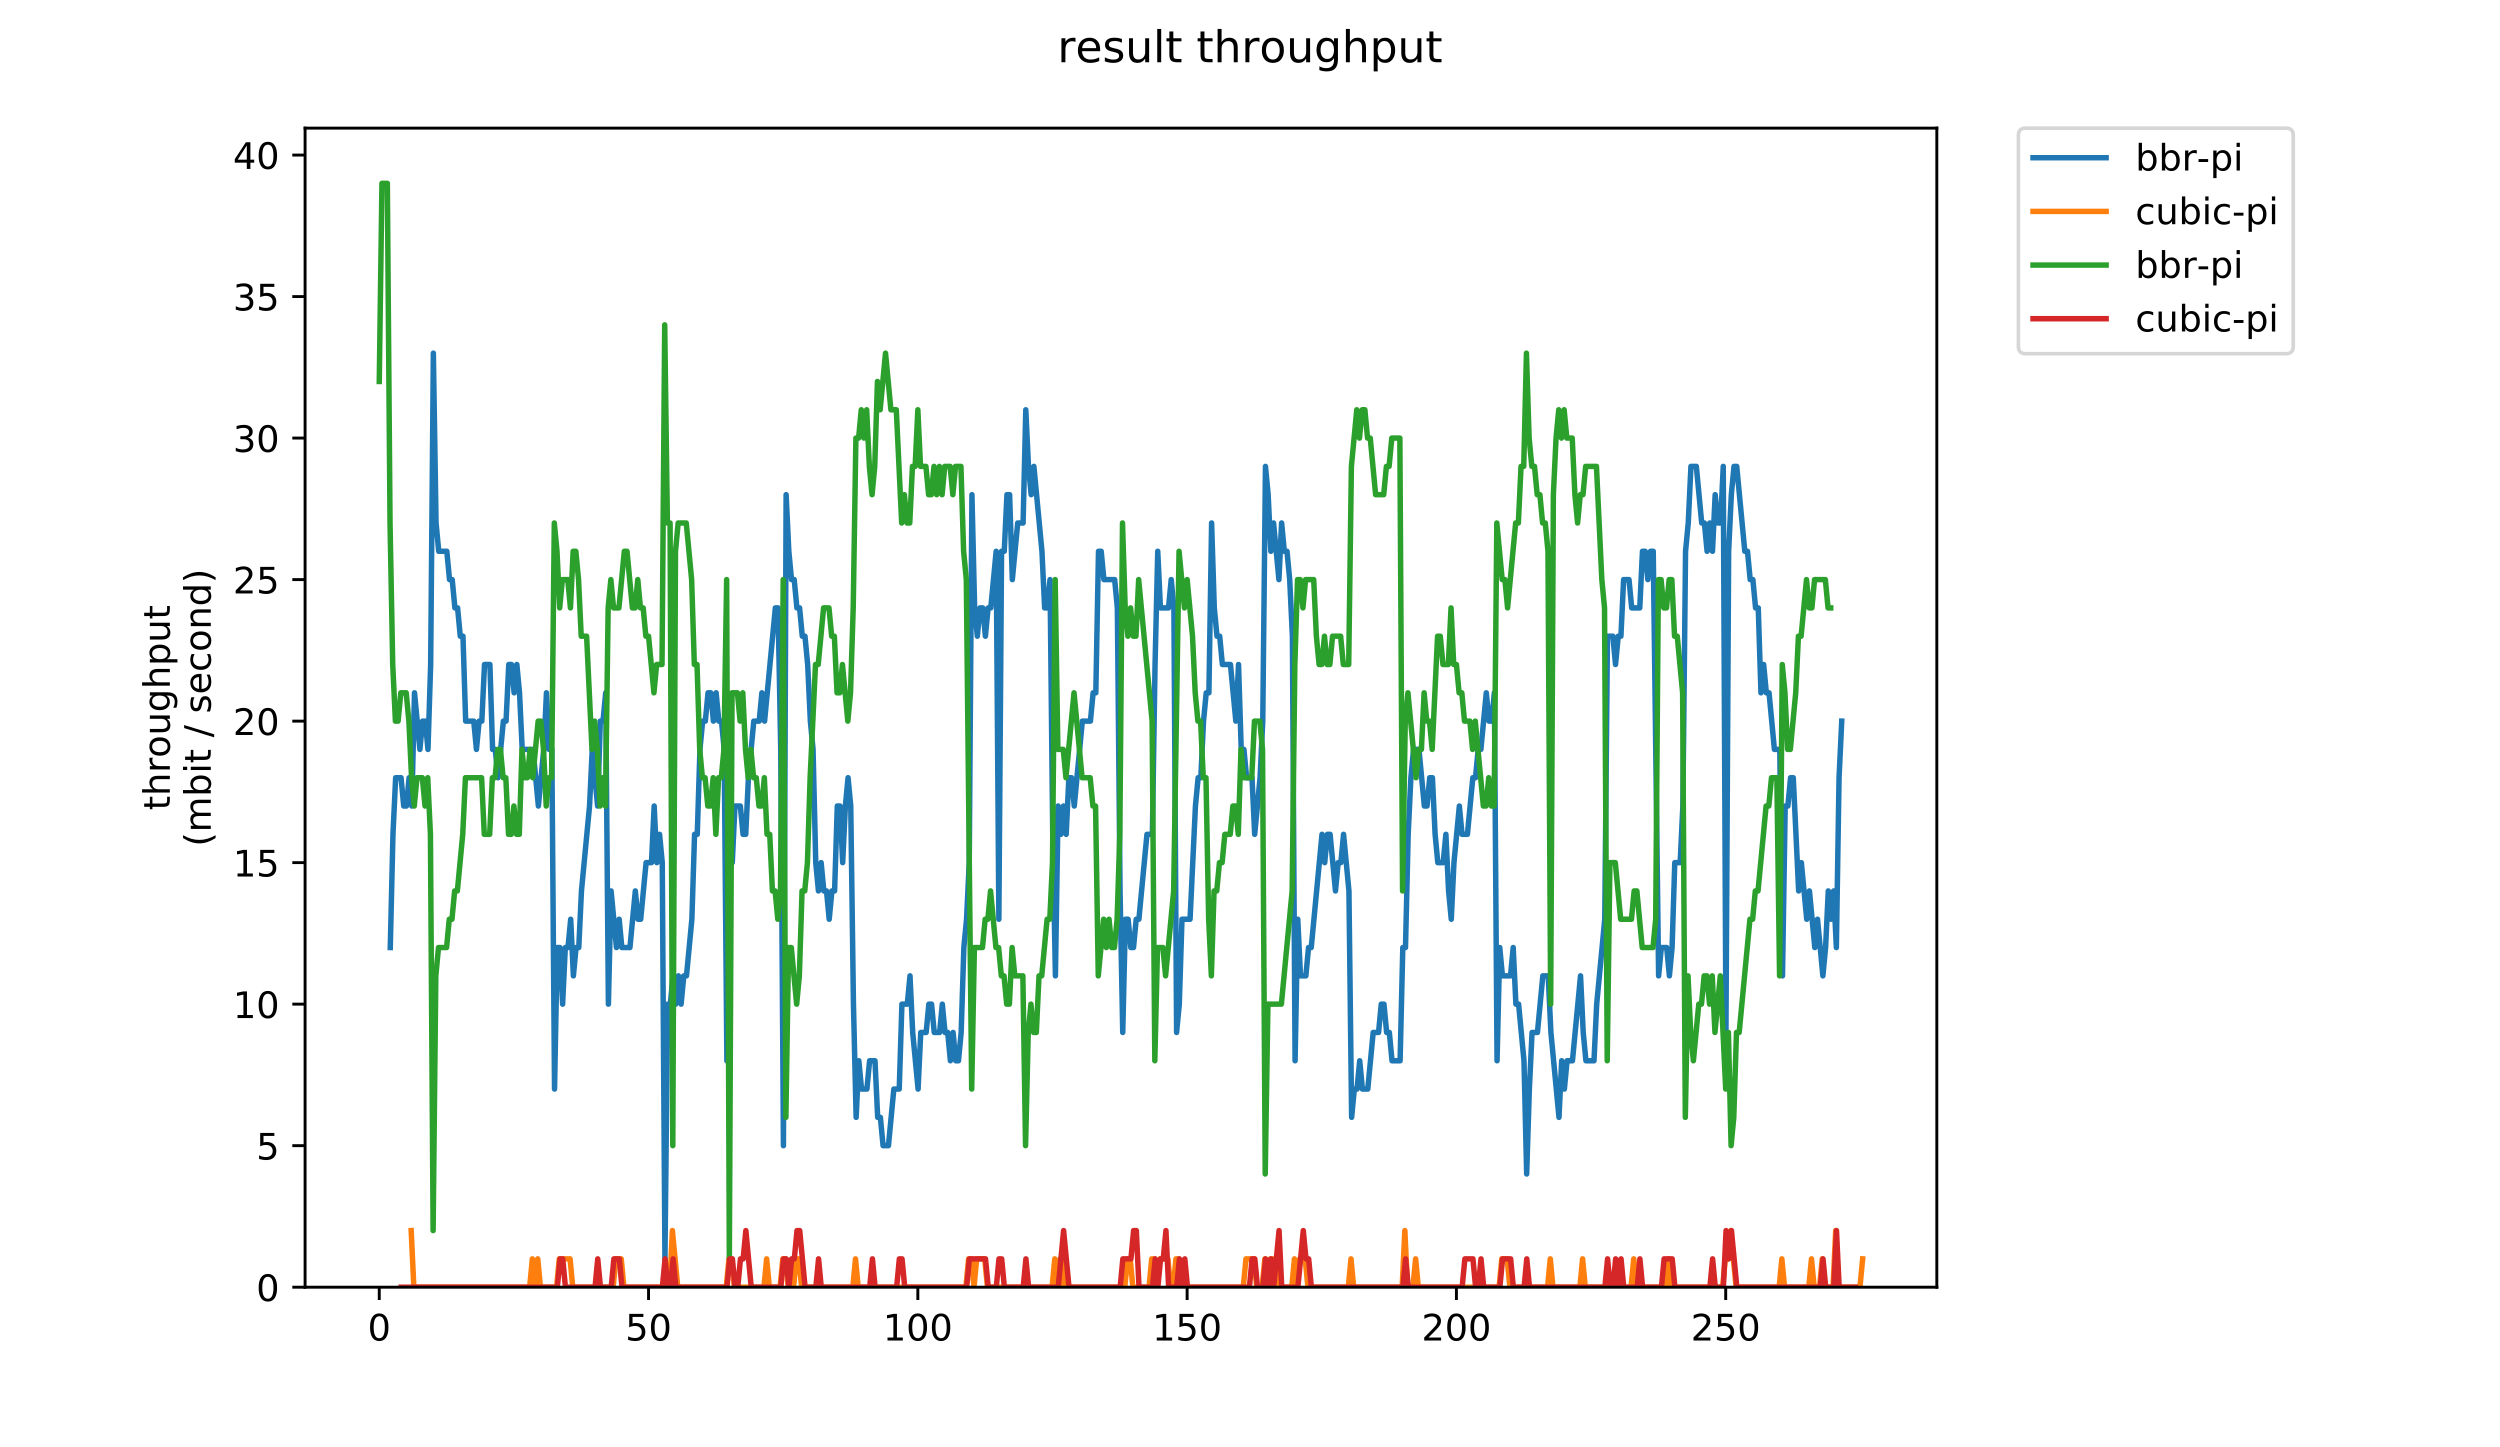 <?xml version="1.0" encoding="utf-8" standalone="no"?>
<!DOCTYPE svg PUBLIC "-//W3C//DTD SVG 1.1//EN"
  "http://www.w3.org/Graphics/SVG/1.1/DTD/svg11.dtd">
<!-- Created with matplotlib (https://matplotlib.org/) -->
<svg height="396pt" version="1.1" viewBox="0 0 684 396" width="684pt" xmlns="http://www.w3.org/2000/svg" xmlns:xlink="http://www.w3.org/1999/xlink">
 <defs>
  <style type="text/css">
*{stroke-linecap:butt;stroke-linejoin:round;}
  </style>
 </defs>
 <g id="figure_1">
  <g id="patch_1">
   <path d="M 0 396 
L 684 396 
L 684 0 
L 0 0 
z
" style="fill:#ffffff;"/>
  </g>
  <g id="axes_1">
   <g id="patch_2">
    <path d="M 83.472 352.174 
L 529.913 352.174 
L 529.913 35.062 
L 83.472 35.062 
z
" style="fill:#ffffff;"/>
   </g>
   <g id="matplotlib.axis_1">
    <g id="xtick_1">
     <g id="line2d_1">
      <defs>
       <path d="M 0 0 
L 0 3.5 
" id="m57799b718d" style="stroke:#000000;stroke-width:0.8;"/>
      </defs>
      <g>
       <use style="stroke:#000000;stroke-width:0.8;" x="103.765" xlink:href="#m57799b718d" y="352.174"/>
      </g>
     </g>
     <g id="text_1">
      <!-- 0 -->
      <defs>
       <path d="M 31.781 66.406 
Q 24.172 66.406 20.328 58.906 
Q 16.5 51.422 16.5 36.375 
Q 16.5 21.391 20.328 13.891 
Q 24.172 6.391 31.781 6.391 
Q 39.453 6.391 43.281 13.891 
Q 47.125 21.391 47.125 36.375 
Q 47.125 51.422 43.281 58.906 
Q 39.453 66.406 31.781 66.406 
z
M 31.781 74.219 
Q 44.047 74.219 50.516 64.516 
Q 56.984 54.828 56.984 36.375 
Q 56.984 17.969 50.516 8.266 
Q 44.047 -1.422 31.781 -1.422 
Q 19.531 -1.422 13.062 8.266 
Q 6.594 17.969 6.594 36.375 
Q 6.594 54.828 13.062 64.516 
Q 19.531 74.219 31.781 74.219 
z
" id="DejaVuSans-48"/>
      </defs>
      <g transform="translate(100.584 366.773)scale(0.1 -0.1)">
       <use xlink:href="#DejaVuSans-48"/>
      </g>
     </g>
    </g>
    <g id="xtick_2">
     <g id="line2d_2">
      <g>
       <use style="stroke:#000000;stroke-width:0.8;" x="177.443" xlink:href="#m57799b718d" y="352.174"/>
      </g>
     </g>
     <g id="text_2">
      <!-- 50 -->
      <defs>
       <path d="M 10.797 72.906 
L 49.516 72.906 
L 49.516 64.594 
L 19.828 64.594 
L 19.828 46.734 
Q 21.969 47.469 24.109 47.828 
Q 26.266 48.188 28.422 48.188 
Q 40.625 48.188 47.75 41.5 
Q 54.891 34.812 54.891 23.391 
Q 54.891 11.625 47.562 5.094 
Q 40.234 -1.422 26.906 -1.422 
Q 22.312 -1.422 17.547 -0.641 
Q 12.797 0.141 7.719 1.703 
L 7.719 11.625 
Q 12.109 9.234 16.797 8.062 
Q 21.484 6.891 26.703 6.891 
Q 35.156 6.891 40.078 11.328 
Q 45.016 15.766 45.016 23.391 
Q 45.016 31 40.078 35.438 
Q 35.156 39.891 26.703 39.891 
Q 22.75 39.891 18.812 39.016 
Q 14.891 38.141 10.797 36.281 
z
" id="DejaVuSans-53"/>
      </defs>
      <g transform="translate(171.08 366.773)scale(0.1 -0.1)">
       <use xlink:href="#DejaVuSans-53"/>
       <use x="63.623" xlink:href="#DejaVuSans-48"/>
      </g>
     </g>
    </g>
    <g id="xtick_3">
     <g id="line2d_3">
      <g>
       <use style="stroke:#000000;stroke-width:0.8;" x="251.121" xlink:href="#m57799b718d" y="352.174"/>
      </g>
     </g>
     <g id="text_3">
      <!-- 100 -->
      <defs>
       <path d="M 12.406 8.297 
L 28.516 8.297 
L 28.516 63.922 
L 10.984 60.406 
L 10.984 69.391 
L 28.422 72.906 
L 38.281 72.906 
L 38.281 8.297 
L 54.391 8.297 
L 54.391 0 
L 12.406 0 
z
" id="DejaVuSans-49"/>
      </defs>
      <g transform="translate(241.577 366.773)scale(0.1 -0.1)">
       <use xlink:href="#DejaVuSans-49"/>
       <use x="63.623" xlink:href="#DejaVuSans-48"/>
       <use x="127.246" xlink:href="#DejaVuSans-48"/>
      </g>
     </g>
    </g>
    <g id="xtick_4">
     <g id="line2d_4">
      <g>
       <use style="stroke:#000000;stroke-width:0.8;" x="324.798" xlink:href="#m57799b718d" y="352.174"/>
      </g>
     </g>
     <g id="text_4">
      <!-- 150 -->
      <g transform="translate(315.254 366.773)scale(0.1 -0.1)">
       <use xlink:href="#DejaVuSans-49"/>
       <use x="63.623" xlink:href="#DejaVuSans-53"/>
       <use x="127.246" xlink:href="#DejaVuSans-48"/>
      </g>
     </g>
    </g>
    <g id="xtick_5">
     <g id="line2d_5">
      <g>
       <use style="stroke:#000000;stroke-width:0.8;" x="398.476" xlink:href="#m57799b718d" y="352.174"/>
      </g>
     </g>
     <g id="text_5">
      <!-- 200 -->
      <defs>
       <path d="M 19.188 8.297 
L 53.609 8.297 
L 53.609 0 
L 7.328 0 
L 7.328 8.297 
Q 12.938 14.109 22.625 23.891 
Q 32.328 33.688 34.812 36.531 
Q 39.547 41.844 41.422 45.531 
Q 43.312 49.219 43.312 52.781 
Q 43.312 58.594 39.234 62.25 
Q 35.156 65.922 28.609 65.922 
Q 23.969 65.922 18.812 64.312 
Q 13.672 62.703 7.812 59.422 
L 7.812 69.391 
Q 13.766 71.781 18.938 73 
Q 24.125 74.219 28.422 74.219 
Q 39.75 74.219 46.484 68.547 
Q 53.219 62.891 53.219 53.422 
Q 53.219 48.922 51.531 44.891 
Q 49.859 40.875 45.406 35.406 
Q 44.188 33.984 37.641 27.219 
Q 31.109 20.453 19.188 8.297 
z
" id="DejaVuSans-50"/>
      </defs>
      <g transform="translate(388.932 366.773)scale(0.1 -0.1)">
       <use xlink:href="#DejaVuSans-50"/>
       <use x="63.623" xlink:href="#DejaVuSans-48"/>
       <use x="127.246" xlink:href="#DejaVuSans-48"/>
      </g>
     </g>
    </g>
    <g id="xtick_6">
     <g id="line2d_6">
      <g>
       <use style="stroke:#000000;stroke-width:0.8;" x="472.154" xlink:href="#m57799b718d" y="352.174"/>
      </g>
     </g>
     <g id="text_6">
      <!-- 250 -->
      <g transform="translate(462.61 366.773)scale(0.1 -0.1)">
       <use xlink:href="#DejaVuSans-50"/>
       <use x="63.623" xlink:href="#DejaVuSans-53"/>
       <use x="127.246" xlink:href="#DejaVuSans-48"/>
      </g>
     </g>
    </g>
   </g>
   <g id="matplotlib.axis_2">
    <g id="ytick_1">
     <g id="line2d_7">
      <defs>
       <path d="M 0 0 
L -3.5 0 
" id="mfd4f2a60f1" style="stroke:#000000;stroke-width:0.8;"/>
      </defs>
      <g>
       <use style="stroke:#000000;stroke-width:0.8;" x="83.472" xlink:href="#mfd4f2a60f1" y="352.174"/>
      </g>
     </g>
     <g id="text_7">
      <!-- 0 -->
      <g transform="translate(70.11 355.973)scale(0.1 -0.1)">
       <use xlink:href="#DejaVuSans-48"/>
      </g>
     </g>
    </g>
    <g id="ytick_2">
     <g id="line2d_8">
      <g>
       <use style="stroke:#000000;stroke-width:0.8;" x="83.472" xlink:href="#mfd4f2a60f1" y="313.455"/>
      </g>
     </g>
     <g id="text_8">
      <!-- 5 -->
      <g transform="translate(70.11 317.254)scale(0.1 -0.1)">
       <use xlink:href="#DejaVuSans-53"/>
      </g>
     </g>
    </g>
    <g id="ytick_3">
     <g id="line2d_9">
      <g>
       <use style="stroke:#000000;stroke-width:0.8;" x="83.472" xlink:href="#mfd4f2a60f1" y="274.735"/>
      </g>
     </g>
     <g id="text_9">
      <!-- 10 -->
      <g transform="translate(63.747 278.535)scale(0.1 -0.1)">
       <use xlink:href="#DejaVuSans-49"/>
       <use x="63.623" xlink:href="#DejaVuSans-48"/>
      </g>
     </g>
    </g>
    <g id="ytick_4">
     <g id="line2d_10">
      <g>
       <use style="stroke:#000000;stroke-width:0.8;" x="83.472" xlink:href="#mfd4f2a60f1" y="236.016"/>
      </g>
     </g>
     <g id="text_10">
      <!-- 15 -->
      <g transform="translate(63.747 239.815)scale(0.1 -0.1)">
       <use xlink:href="#DejaVuSans-49"/>
       <use x="63.623" xlink:href="#DejaVuSans-53"/>
      </g>
     </g>
    </g>
    <g id="ytick_5">
     <g id="line2d_11">
      <g>
       <use style="stroke:#000000;stroke-width:0.8;" x="83.472" xlink:href="#mfd4f2a60f1" y="197.297"/>
      </g>
     </g>
     <g id="text_11">
      <!-- 20 -->
      <g transform="translate(63.747 201.096)scale(0.1 -0.1)">
       <use xlink:href="#DejaVuSans-50"/>
       <use x="63.623" xlink:href="#DejaVuSans-48"/>
      </g>
     </g>
    </g>
    <g id="ytick_6">
     <g id="line2d_12">
      <g>
       <use style="stroke:#000000;stroke-width:0.8;" x="83.472" xlink:href="#mfd4f2a60f1" y="158.577"/>
      </g>
     </g>
     <g id="text_12">
      <!-- 25 -->
      <g transform="translate(63.747 162.377)scale(0.1 -0.1)">
       <use xlink:href="#DejaVuSans-50"/>
       <use x="63.623" xlink:href="#DejaVuSans-53"/>
      </g>
     </g>
    </g>
    <g id="ytick_7">
     <g id="line2d_13">
      <g>
       <use style="stroke:#000000;stroke-width:0.8;" x="83.472" xlink:href="#mfd4f2a60f1" y="119.858"/>
      </g>
     </g>
     <g id="text_13">
      <!-- 30 -->
      <defs>
       <path d="M 40.578 39.312 
Q 47.656 37.797 51.625 33 
Q 55.609 28.219 55.609 21.188 
Q 55.609 10.406 48.188 4.484 
Q 40.766 -1.422 27.094 -1.422 
Q 22.516 -1.422 17.656 -0.516 
Q 12.797 0.391 7.625 2.203 
L 7.625 11.719 
Q 11.719 9.328 16.594 8.109 
Q 21.484 6.891 26.812 6.891 
Q 36.078 6.891 40.938 10.547 
Q 45.797 14.203 45.797 21.188 
Q 45.797 27.641 41.281 31.266 
Q 36.766 34.906 28.719 34.906 
L 20.219 34.906 
L 20.219 43.016 
L 29.109 43.016 
Q 36.375 43.016 40.234 45.922 
Q 44.094 48.828 44.094 54.297 
Q 44.094 59.906 40.109 62.906 
Q 36.141 65.922 28.719 65.922 
Q 24.656 65.922 20.016 65.031 
Q 15.375 64.156 9.812 62.312 
L 9.812 71.094 
Q 15.438 72.656 20.344 73.438 
Q 25.25 74.219 29.594 74.219 
Q 40.828 74.219 47.359 69.109 
Q 53.906 64.016 53.906 55.328 
Q 53.906 49.266 50.438 45.094 
Q 46.969 40.922 40.578 39.312 
z
" id="DejaVuSans-51"/>
      </defs>
      <g transform="translate(63.747 123.657)scale(0.1 -0.1)">
       <use xlink:href="#DejaVuSans-51"/>
       <use x="63.623" xlink:href="#DejaVuSans-48"/>
      </g>
     </g>
    </g>
    <g id="ytick_8">
     <g id="line2d_14">
      <g>
       <use style="stroke:#000000;stroke-width:0.8;" x="83.472" xlink:href="#mfd4f2a60f1" y="81.139"/>
      </g>
     </g>
     <g id="text_14">
      <!-- 35 -->
      <g transform="translate(63.747 84.938)scale(0.1 -0.1)">
       <use xlink:href="#DejaVuSans-51"/>
       <use x="63.623" xlink:href="#DejaVuSans-53"/>
      </g>
     </g>
    </g>
    <g id="ytick_9">
     <g id="line2d_15">
      <g>
       <use style="stroke:#000000;stroke-width:0.8;" x="83.472" xlink:href="#mfd4f2a60f1" y="42.419"/>
      </g>
     </g>
     <g id="text_15">
      <!-- 40 -->
      <defs>
       <path d="M 37.797 64.312 
L 12.891 25.391 
L 37.797 25.391 
z
M 35.203 72.906 
L 47.609 72.906 
L 47.609 25.391 
L 58.016 25.391 
L 58.016 17.188 
L 47.609 17.188 
L 47.609 0 
L 37.797 0 
L 37.797 17.188 
L 4.891 17.188 
L 4.891 26.703 
z
" id="DejaVuSans-52"/>
      </defs>
      <g transform="translate(63.747 46.218)scale(0.1 -0.1)">
       <use xlink:href="#DejaVuSans-52"/>
       <use x="63.623" xlink:href="#DejaVuSans-48"/>
      </g>
     </g>
    </g>
    <g id="text_16">
     <!-- throughput -->
     <defs>
      <path d="M 18.312 70.219 
L 18.312 54.688 
L 36.812 54.688 
L 36.812 47.703 
L 18.312 47.703 
L 18.312 18.016 
Q 18.312 11.328 20.141 9.422 
Q 21.969 7.516 27.594 7.516 
L 36.812 7.516 
L 36.812 0 
L 27.594 0 
Q 17.188 0 13.234 3.875 
Q 9.281 7.766 9.281 18.016 
L 9.281 47.703 
L 2.688 47.703 
L 2.688 54.688 
L 9.281 54.688 
L 9.281 70.219 
z
" id="DejaVuSans-116"/>
      <path d="M 54.891 33.016 
L 54.891 0 
L 45.906 0 
L 45.906 32.719 
Q 45.906 40.484 42.875 44.328 
Q 39.844 48.188 33.797 48.188 
Q 26.516 48.188 22.312 43.547 
Q 18.109 38.922 18.109 30.906 
L 18.109 0 
L 9.078 0 
L 9.078 75.984 
L 18.109 75.984 
L 18.109 46.188 
Q 21.344 51.125 25.703 53.562 
Q 30.078 56 35.797 56 
Q 45.219 56 50.047 50.172 
Q 54.891 44.344 54.891 33.016 
z
" id="DejaVuSans-104"/>
      <path d="M 41.109 46.297 
Q 39.594 47.172 37.812 47.578 
Q 36.031 48 33.891 48 
Q 26.266 48 22.188 43.047 
Q 18.109 38.094 18.109 28.812 
L 18.109 0 
L 9.078 0 
L 9.078 54.688 
L 18.109 54.688 
L 18.109 46.188 
Q 20.953 51.172 25.484 53.578 
Q 30.031 56 36.531 56 
Q 37.453 56 38.578 55.875 
Q 39.703 55.766 41.062 55.516 
z
" id="DejaVuSans-114"/>
      <path d="M 30.609 48.391 
Q 23.391 48.391 19.188 42.75 
Q 14.984 37.109 14.984 27.297 
Q 14.984 17.484 19.156 11.844 
Q 23.344 6.203 30.609 6.203 
Q 37.797 6.203 41.984 11.859 
Q 46.188 17.531 46.188 27.297 
Q 46.188 37.016 41.984 42.703 
Q 37.797 48.391 30.609 48.391 
z
M 30.609 56 
Q 42.328 56 49.016 48.375 
Q 55.719 40.766 55.719 27.297 
Q 55.719 13.875 49.016 6.219 
Q 42.328 -1.422 30.609 -1.422 
Q 18.844 -1.422 12.172 6.219 
Q 5.516 13.875 5.516 27.297 
Q 5.516 40.766 12.172 48.375 
Q 18.844 56 30.609 56 
z
" id="DejaVuSans-111"/>
      <path d="M 8.5 21.578 
L 8.5 54.688 
L 17.484 54.688 
L 17.484 21.922 
Q 17.484 14.156 20.5 10.266 
Q 23.531 6.391 29.594 6.391 
Q 36.859 6.391 41.078 11.031 
Q 45.312 15.672 45.312 23.688 
L 45.312 54.688 
L 54.297 54.688 
L 54.297 0 
L 45.312 0 
L 45.312 8.406 
Q 42.047 3.422 37.719 1 
Q 33.406 -1.422 27.688 -1.422 
Q 18.266 -1.422 13.375 4.438 
Q 8.5 10.297 8.5 21.578 
z
M 31.109 56 
z
" id="DejaVuSans-117"/>
      <path d="M 45.406 27.984 
Q 45.406 37.75 41.375 43.109 
Q 37.359 48.484 30.078 48.484 
Q 22.859 48.484 18.828 43.109 
Q 14.797 37.75 14.797 27.984 
Q 14.797 18.266 18.828 12.891 
Q 22.859 7.516 30.078 7.516 
Q 37.359 7.516 41.375 12.891 
Q 45.406 18.266 45.406 27.984 
z
M 54.391 6.781 
Q 54.391 -7.172 48.188 -13.984 
Q 42 -20.797 29.203 -20.797 
Q 24.469 -20.797 20.266 -20.094 
Q 16.062 -19.391 12.109 -17.922 
L 12.109 -9.188 
Q 16.062 -11.328 19.922 -12.344 
Q 23.781 -13.375 27.781 -13.375 
Q 36.625 -13.375 41.016 -8.766 
Q 45.406 -4.156 45.406 5.172 
L 45.406 9.625 
Q 42.625 4.781 38.281 2.391 
Q 33.938 0 27.875 0 
Q 17.828 0 11.672 7.656 
Q 5.516 15.328 5.516 27.984 
Q 5.516 40.672 11.672 48.328 
Q 17.828 56 27.875 56 
Q 33.938 56 38.281 53.609 
Q 42.625 51.219 45.406 46.391 
L 45.406 54.688 
L 54.391 54.688 
z
" id="DejaVuSans-103"/>
      <path d="M 18.109 8.203 
L 18.109 -20.797 
L 9.078 -20.797 
L 9.078 54.688 
L 18.109 54.688 
L 18.109 46.391 
Q 20.953 51.266 25.266 53.625 
Q 29.594 56 35.594 56 
Q 45.562 56 51.781 48.094 
Q 58.016 40.188 58.016 27.297 
Q 58.016 14.406 51.781 6.484 
Q 45.562 -1.422 35.594 -1.422 
Q 29.594 -1.422 25.266 0.953 
Q 20.953 3.328 18.109 8.203 
z
M 48.688 27.297 
Q 48.688 37.203 44.609 42.844 
Q 40.531 48.484 33.406 48.484 
Q 26.266 48.484 22.188 42.844 
Q 18.109 37.203 18.109 27.297 
Q 18.109 17.391 22.188 11.75 
Q 26.266 6.109 33.406 6.109 
Q 40.531 6.109 44.609 11.75 
Q 48.688 17.391 48.688 27.297 
z
" id="DejaVuSans-112"/>
     </defs>
     <g transform="translate(46.47 221.675)rotate(-90)scale(0.1 -0.1)">
      <use xlink:href="#DejaVuSans-116"/>
      <use x="39.209" xlink:href="#DejaVuSans-104"/>
      <use x="102.588" xlink:href="#DejaVuSans-114"/>
      <use x="143.67" xlink:href="#DejaVuSans-111"/>
      <use x="204.852" xlink:href="#DejaVuSans-117"/>
      <use x="268.23" xlink:href="#DejaVuSans-103"/>
      <use x="331.707" xlink:href="#DejaVuSans-104"/>
      <use x="395.086" xlink:href="#DejaVuSans-112"/>
      <use x="458.562" xlink:href="#DejaVuSans-117"/>
      <use x="521.941" xlink:href="#DejaVuSans-116"/>
     </g>
     <!-- (mbit / second) -->
     <defs>
      <path d="M 31 75.875 
Q 24.469 64.656 21.281 53.656 
Q 18.109 42.672 18.109 31.391 
Q 18.109 20.125 21.312 9.062 
Q 24.516 -2 31 -13.188 
L 23.188 -13.188 
Q 15.875 -1.703 12.234 9.375 
Q 8.594 20.453 8.594 31.391 
Q 8.594 42.281 12.203 53.312 
Q 15.828 64.359 23.188 75.875 
z
" id="DejaVuSans-40"/>
      <path d="M 52 44.188 
Q 55.375 50.25 60.062 53.125 
Q 64.75 56 71.094 56 
Q 79.641 56 84.281 50.016 
Q 88.922 44.047 88.922 33.016 
L 88.922 0 
L 79.891 0 
L 79.891 32.719 
Q 79.891 40.578 77.094 44.375 
Q 74.312 48.188 68.609 48.188 
Q 61.625 48.188 57.562 43.547 
Q 53.516 38.922 53.516 30.906 
L 53.516 0 
L 44.484 0 
L 44.484 32.719 
Q 44.484 40.625 41.703 44.406 
Q 38.922 48.188 33.109 48.188 
Q 26.219 48.188 22.156 43.531 
Q 18.109 38.875 18.109 30.906 
L 18.109 0 
L 9.078 0 
L 9.078 54.688 
L 18.109 54.688 
L 18.109 46.188 
Q 21.188 51.219 25.484 53.609 
Q 29.781 56 35.688 56 
Q 41.656 56 45.828 52.969 
Q 50 49.953 52 44.188 
z
" id="DejaVuSans-109"/>
      <path d="M 48.688 27.297 
Q 48.688 37.203 44.609 42.844 
Q 40.531 48.484 33.406 48.484 
Q 26.266 48.484 22.188 42.844 
Q 18.109 37.203 18.109 27.297 
Q 18.109 17.391 22.188 11.75 
Q 26.266 6.109 33.406 6.109 
Q 40.531 6.109 44.609 11.75 
Q 48.688 17.391 48.688 27.297 
z
M 18.109 46.391 
Q 20.953 51.266 25.266 53.625 
Q 29.594 56 35.594 56 
Q 45.562 56 51.781 48.094 
Q 58.016 40.188 58.016 27.297 
Q 58.016 14.406 51.781 6.484 
Q 45.562 -1.422 35.594 -1.422 
Q 29.594 -1.422 25.266 0.953 
Q 20.953 3.328 18.109 8.203 
L 18.109 0 
L 9.078 0 
L 9.078 75.984 
L 18.109 75.984 
z
" id="DejaVuSans-98"/>
      <path d="M 9.422 54.688 
L 18.406 54.688 
L 18.406 0 
L 9.422 0 
z
M 9.422 75.984 
L 18.406 75.984 
L 18.406 64.594 
L 9.422 64.594 
z
" id="DejaVuSans-105"/>
      <path id="DejaVuSans-32"/>
      <path d="M 25.391 72.906 
L 33.688 72.906 
L 8.297 -9.281 
L 0 -9.281 
z
" id="DejaVuSans-47"/>
      <path d="M 44.281 53.078 
L 44.281 44.578 
Q 40.484 46.531 36.375 47.5 
Q 32.281 48.484 27.875 48.484 
Q 21.188 48.484 17.844 46.438 
Q 14.5 44.391 14.5 40.281 
Q 14.5 37.156 16.891 35.375 
Q 19.281 33.594 26.516 31.984 
L 29.594 31.297 
Q 39.156 29.25 43.188 25.516 
Q 47.219 21.781 47.219 15.094 
Q 47.219 7.469 41.188 3.016 
Q 35.156 -1.422 24.609 -1.422 
Q 20.219 -1.422 15.453 -0.562 
Q 10.688 0.297 5.422 2 
L 5.422 11.281 
Q 10.406 8.688 15.234 7.391 
Q 20.062 6.109 24.812 6.109 
Q 31.156 6.109 34.562 8.281 
Q 37.984 10.453 37.984 14.406 
Q 37.984 18.062 35.516 20.016 
Q 33.062 21.969 24.703 23.781 
L 21.578 24.516 
Q 13.234 26.266 9.516 29.906 
Q 5.812 33.547 5.812 39.891 
Q 5.812 47.609 11.281 51.797 
Q 16.75 56 26.812 56 
Q 31.781 56 36.172 55.266 
Q 40.578 54.547 44.281 53.078 
z
" id="DejaVuSans-115"/>
      <path d="M 56.203 29.594 
L 56.203 25.203 
L 14.891 25.203 
Q 15.484 15.922 20.484 11.062 
Q 25.484 6.203 34.422 6.203 
Q 39.594 6.203 44.453 7.469 
Q 49.312 8.734 54.109 11.281 
L 54.109 2.781 
Q 49.266 0.734 44.188 -0.344 
Q 39.109 -1.422 33.891 -1.422 
Q 20.797 -1.422 13.156 6.188 
Q 5.516 13.812 5.516 26.812 
Q 5.516 40.234 12.766 48.109 
Q 20.016 56 32.328 56 
Q 43.359 56 49.781 48.891 
Q 56.203 41.797 56.203 29.594 
z
M 47.219 32.234 
Q 47.125 39.594 43.094 43.984 
Q 39.062 48.391 32.422 48.391 
Q 24.906 48.391 20.391 44.141 
Q 15.875 39.891 15.188 32.172 
z
" id="DejaVuSans-101"/>
      <path d="M 48.781 52.594 
L 48.781 44.188 
Q 44.969 46.297 41.141 47.344 
Q 37.312 48.391 33.406 48.391 
Q 24.656 48.391 19.812 42.844 
Q 14.984 37.312 14.984 27.297 
Q 14.984 17.281 19.812 11.734 
Q 24.656 6.203 33.406 6.203 
Q 37.312 6.203 41.141 7.25 
Q 44.969 8.297 48.781 10.406 
L 48.781 2.094 
Q 45.016 0.344 40.984 -0.531 
Q 36.969 -1.422 32.422 -1.422 
Q 20.062 -1.422 12.781 6.344 
Q 5.516 14.109 5.516 27.297 
Q 5.516 40.672 12.859 48.328 
Q 20.219 56 33.016 56 
Q 37.156 56 41.109 55.141 
Q 45.062 54.297 48.781 52.594 
z
" id="DejaVuSans-99"/>
      <path d="M 54.891 33.016 
L 54.891 0 
L 45.906 0 
L 45.906 32.719 
Q 45.906 40.484 42.875 44.328 
Q 39.844 48.188 33.797 48.188 
Q 26.516 48.188 22.312 43.547 
Q 18.109 38.922 18.109 30.906 
L 18.109 0 
L 9.078 0 
L 9.078 54.688 
L 18.109 54.688 
L 18.109 46.188 
Q 21.344 51.125 25.703 53.562 
Q 30.078 56 35.797 56 
Q 45.219 56 50.047 50.172 
Q 54.891 44.344 54.891 33.016 
z
" id="DejaVuSans-110"/>
      <path d="M 45.406 46.391 
L 45.406 75.984 
L 54.391 75.984 
L 54.391 0 
L 45.406 0 
L 45.406 8.203 
Q 42.578 3.328 38.25 0.953 
Q 33.938 -1.422 27.875 -1.422 
Q 17.969 -1.422 11.734 6.484 
Q 5.516 14.406 5.516 27.297 
Q 5.516 40.188 11.734 48.094 
Q 17.969 56 27.875 56 
Q 33.938 56 38.25 53.625 
Q 42.578 51.266 45.406 46.391 
z
M 14.797 27.297 
Q 14.797 17.391 18.875 11.75 
Q 22.953 6.109 30.078 6.109 
Q 37.203 6.109 41.297 11.75 
Q 45.406 17.391 45.406 27.297 
Q 45.406 37.203 41.297 42.844 
Q 37.203 48.484 30.078 48.484 
Q 22.953 48.484 18.875 42.844 
Q 14.797 37.203 14.797 27.297 
z
" id="DejaVuSans-100"/>
      <path d="M 8.016 75.875 
L 15.828 75.875 
Q 23.141 64.359 26.781 53.312 
Q 30.422 42.281 30.422 31.391 
Q 30.422 20.453 26.781 9.375 
Q 23.141 -1.703 15.828 -13.188 
L 8.016 -13.188 
Q 14.5 -2 17.703 9.062 
Q 20.906 20.125 20.906 31.391 
Q 20.906 42.672 17.703 53.656 
Q 14.5 64.656 8.016 75.875 
z
" id="DejaVuSans-41"/>
     </defs>
     <g transform="translate(57.668 231.609)rotate(-90)scale(0.1 -0.1)">
      <use xlink:href="#DejaVuSans-40"/>
      <use x="39.014" xlink:href="#DejaVuSans-109"/>
      <use x="136.426" xlink:href="#DejaVuSans-98"/>
      <use x="199.902" xlink:href="#DejaVuSans-105"/>
      <use x="227.686" xlink:href="#DejaVuSans-116"/>
      <use x="266.895" xlink:href="#DejaVuSans-32"/>
      <use x="298.682" xlink:href="#DejaVuSans-47"/>
      <use x="332.373" xlink:href="#DejaVuSans-32"/>
      <use x="364.16" xlink:href="#DejaVuSans-115"/>
      <use x="416.26" xlink:href="#DejaVuSans-101"/>
      <use x="477.783" xlink:href="#DejaVuSans-99"/>
      <use x="532.764" xlink:href="#DejaVuSans-111"/>
      <use x="593.945" xlink:href="#DejaVuSans-110"/>
      <use x="657.324" xlink:href="#DejaVuSans-100"/>
      <use x="720.801" xlink:href="#DejaVuSans-41"/>
     </g>
    </g>
   </g>
   <g id="line2d_16">
    <path clip-path="url(#pfa9db84874)" d="M 106.777 259.248 
L 107.514 228.272 
L 108.251 212.784 
L 109.724 212.784 
L 110.461 220.528 
L 111.198 220.528 
L 111.934 212.784 
L 112.671 220.528 
L 113.408 189.553 
L 114.882 205.041 
L 115.618 197.297 
L 116.355 197.297 
L 117.092 205.041 
L 117.829 181.809 
L 118.565 96.626 
L 119.302 143.09 
L 120.039 150.833 
L 122.249 150.833 
L 122.986 158.577 
L 123.723 158.577 
L 124.46 166.321 
L 125.196 166.321 
L 125.933 174.065 
L 126.67 174.065 
L 127.407 197.297 
L 129.617 197.297 
L 130.354 205.041 
L 131.091 197.297 
L 131.827 197.297 
L 132.564 181.809 
L 134.038 181.809 
L 134.775 205.041 
L 135.511 205.041 
L 136.248 212.784 
L 137.722 197.297 
L 138.458 197.297 
L 139.195 181.809 
L 139.932 181.809 
L 140.669 189.553 
L 141.406 181.809 
L 142.142 189.553 
L 142.879 205.041 
L 145.826 205.041 
L 147.3 220.528 
L 148.773 205.041 
L 149.51 189.553 
L 150.247 205.041 
L 150.984 205.041 
L 151.72 297.967 
L 152.457 259.248 
L 153.194 259.248 
L 153.931 274.735 
L 154.668 259.248 
L 155.404 259.248 
L 156.141 251.504 
L 156.878 266.992 
L 157.615 259.248 
L 158.351 259.248 
L 159.088 243.76 
L 161.299 220.528 
L 162.035 205.041 
L 163.509 220.528 
L 164.246 197.297 
L 164.982 197.297 
L 165.719 189.553 
L 166.456 274.735 
L 167.193 243.76 
L 168.666 259.248 
L 169.403 251.504 
L 170.14 259.248 
L 172.35 259.248 
L 173.824 243.76 
L 174.561 251.504 
L 175.297 251.504 
L 176.771 236.016 
L 178.244 236.016 
L 178.981 220.528 
L 179.718 236.016 
L 180.455 228.272 
L 181.192 236.016 
L 181.928 344.43 
L 182.665 274.735 
L 183.402 274.735 
L 184.139 266.992 
L 184.875 274.735 
L 185.612 266.992 
L 186.349 274.735 
L 187.086 266.992 
L 187.823 266.992 
L 189.296 251.504 
L 190.033 228.272 
L 190.77 228.272 
L 191.506 205.041 
L 192.243 197.297 
L 192.98 197.297 
L 193.717 189.553 
L 194.454 189.553 
L 195.19 197.297 
L 195.927 189.553 
L 196.664 197.297 
L 197.401 197.297 
L 198.137 205.041 
L 198.874 290.223 
L 199.611 205.041 
L 200.348 236.016 
L 201.085 220.528 
L 202.558 220.528 
L 203.295 228.272 
L 204.032 228.272 
L 204.768 212.784 
L 206.242 197.297 
L 207.715 197.297 
L 208.452 189.553 
L 209.189 197.297 
L 212.136 166.321 
L 212.873 166.321 
L 213.61 205.041 
L 214.346 313.455 
L 215.083 135.346 
L 215.82 150.833 
L 216.557 158.577 
L 217.294 158.577 
L 218.03 166.321 
L 218.767 166.321 
L 219.504 174.065 
L 220.241 174.065 
L 220.977 181.809 
L 221.714 197.297 
L 222.451 205.041 
L 223.188 236.016 
L 223.925 243.76 
L 224.661 236.016 
L 225.398 243.76 
L 226.135 243.76 
L 226.872 251.504 
L 227.608 243.76 
L 228.345 243.76 
L 229.082 220.528 
L 229.819 220.528 
L 230.556 236.016 
L 231.292 220.528 
L 232.029 212.784 
L 232.766 220.528 
L 233.503 274.735 
L 234.239 305.711 
L 234.976 290.223 
L 235.713 297.967 
L 237.187 297.967 
L 237.923 290.223 
L 239.397 290.223 
L 240.134 305.711 
L 240.87 305.711 
L 241.607 313.455 
L 243.081 313.455 
L 244.554 297.967 
L 246.028 297.967 
L 246.765 274.735 
L 248.238 274.735 
L 248.975 266.992 
L 249.712 282.479 
L 251.185 297.967 
L 251.922 282.479 
L 253.396 282.479 
L 254.132 274.735 
L 254.869 274.735 
L 255.606 282.479 
L 257.08 282.479 
L 257.816 274.735 
L 258.553 282.479 
L 259.29 282.479 
L 260.027 290.223 
L 260.763 282.479 
L 261.5 290.223 
L 262.237 290.223 
L 262.974 282.479 
L 263.711 259.248 
L 264.447 251.504 
L 265.184 236.016 
L 265.921 135.346 
L 266.658 166.321 
L 267.394 174.065 
L 268.131 166.321 
L 268.868 166.321 
L 269.605 174.065 
L 270.342 166.321 
L 271.078 166.321 
L 272.552 150.833 
L 273.289 251.504 
L 274.025 150.833 
L 274.762 150.833 
L 275.499 135.346 
L 276.236 135.346 
L 276.973 158.577 
L 278.446 143.09 
L 279.92 143.09 
L 280.656 112.114 
L 281.393 127.602 
L 282.13 135.346 
L 282.867 127.602 
L 285.077 150.833 
L 285.814 166.321 
L 286.551 166.321 
L 287.287 158.577 
L 288.024 228.272 
L 288.761 266.992 
L 289.498 220.528 
L 290.235 228.272 
L 290.971 220.528 
L 291.708 228.272 
L 292.445 212.784 
L 293.182 212.784 
L 293.918 220.528 
L 296.129 197.297 
L 298.339 197.297 
L 299.076 189.553 
L 299.813 189.553 
L 300.549 150.833 
L 301.286 150.833 
L 302.023 158.577 
L 304.97 158.577 
L 305.707 166.321 
L 306.444 243.76 
L 307.18 282.479 
L 307.917 251.504 
L 308.654 251.504 
L 309.391 259.248 
L 310.128 259.248 
L 310.864 251.504 
L 311.601 251.504 
L 313.811 228.272 
L 315.285 228.272 
L 316.022 181.809 
L 316.759 150.833 
L 317.495 166.321 
L 319.706 166.321 
L 320.442 158.577 
L 321.179 166.321 
L 321.916 282.479 
L 322.653 274.735 
L 323.389 251.504 
L 325.6 251.504 
L 327.073 220.528 
L 327.81 212.784 
L 328.547 212.784 
L 329.284 197.297 
L 330.02 189.553 
L 330.757 189.553 
L 331.494 143.09 
L 332.231 166.321 
L 332.968 174.065 
L 333.704 174.065 
L 334.441 181.809 
L 336.651 181.809 
L 338.125 197.297 
L 338.862 181.809 
L 339.599 205.041 
L 340.335 205.041 
L 341.072 212.784 
L 342.546 212.784 
L 343.282 228.272 
L 344.756 212.784 
L 345.493 197.297 
L 346.23 127.602 
L 346.966 135.346 
L 347.703 150.833 
L 348.44 143.09 
L 349.913 158.577 
L 350.65 143.09 
L 351.387 150.833 
L 352.124 150.833 
L 352.861 158.577 
L 353.597 174.065 
L 354.334 290.223 
L 355.071 251.504 
L 355.808 266.992 
L 357.281 266.992 
L 358.018 259.248 
L 358.755 259.248 
L 361.702 228.272 
L 362.439 236.016 
L 363.175 228.272 
L 363.912 228.272 
L 365.386 243.76 
L 366.123 236.016 
L 366.859 236.016 
L 367.596 228.272 
L 369.07 243.76 
L 369.806 305.711 
L 370.543 297.967 
L 371.28 297.967 
L 372.017 290.223 
L 372.754 297.967 
L 374.227 297.967 
L 375.701 282.479 
L 377.174 282.479 
L 377.911 274.735 
L 378.648 274.735 
L 379.385 282.479 
L 380.121 282.479 
L 380.858 290.223 
L 383.068 290.223 
L 383.805 259.248 
L 384.542 259.248 
L 385.279 228.272 
L 386.016 212.784 
L 386.752 205.041 
L 388.226 205.041 
L 389.699 220.528 
L 390.436 220.528 
L 391.173 212.784 
L 391.91 212.784 
L 392.647 228.272 
L 393.383 236.016 
L 394.857 236.016 
L 395.594 228.272 
L 396.33 243.76 
L 397.067 251.504 
L 397.804 236.016 
L 399.278 220.528 
L 400.014 228.272 
L 401.488 228.272 
L 402.961 212.784 
L 403.698 212.784 
L 404.435 205.041 
L 405.172 205.041 
L 406.645 189.553 
L 407.382 197.297 
L 408.119 197.297 
L 408.856 189.553 
L 409.592 290.223 
L 410.329 259.248 
L 411.066 266.992 
L 413.276 266.992 
L 414.013 259.248 
L 414.75 274.735 
L 415.487 274.735 
L 416.96 290.223 
L 417.697 321.199 
L 418.434 297.967 
L 419.171 282.479 
L 420.644 282.479 
L 422.118 266.992 
L 423.591 266.992 
L 424.328 282.479 
L 426.538 305.711 
L 427.275 290.223 
L 428.012 297.967 
L 428.749 290.223 
L 430.222 290.223 
L 432.433 266.992 
L 433.169 282.479 
L 433.906 290.223 
L 436.116 290.223 
L 436.853 274.735 
L 439.063 251.504 
L 439.8 174.065 
L 441.274 174.065 
L 442.011 181.809 
L 442.747 174.065 
L 443.484 174.065 
L 444.221 158.577 
L 445.694 158.577 
L 446.431 166.321 
L 448.642 166.321 
L 449.378 150.833 
L 450.115 150.833 
L 450.852 158.577 
L 451.589 150.833 
L 452.325 150.833 
L 453.799 266.992 
L 454.536 259.248 
L 456.009 259.248 
L 456.746 266.992 
L 457.483 259.248 
L 458.22 236.016 
L 459.693 236.016 
L 460.43 220.528 
L 461.167 150.833 
L 461.904 143.09 
L 462.64 127.602 
L 464.114 127.602 
L 465.587 143.09 
L 466.324 143.09 
L 467.061 150.833 
L 467.798 143.09 
L 468.535 150.833 
L 469.271 135.346 
L 470.008 143.09 
L 470.745 143.09 
L 471.482 127.602 
L 472.218 282.479 
L 472.955 150.833 
L 473.692 135.346 
L 474.429 127.602 
L 475.166 127.602 
L 477.376 150.833 
L 478.113 150.833 
L 478.849 158.577 
L 479.586 158.577 
L 480.323 166.321 
L 481.06 166.321 
L 481.797 189.553 
L 482.533 181.809 
L 483.27 189.553 
L 484.007 189.553 
L 485.48 205.041 
L 486.954 205.041 
L 487.691 266.992 
L 488.428 220.528 
L 489.164 220.528 
L 489.901 212.784 
L 490.638 212.784 
L 492.111 243.76 
L 492.848 236.016 
L 494.322 251.504 
L 495.059 243.76 
L 496.532 259.248 
L 497.269 251.504 
L 498.742 266.992 
L 499.479 259.248 
L 500.216 243.76 
L 500.953 251.504 
L 501.69 243.76 
L 502.426 259.248 
L 503.163 212.784 
L 503.9 197.297 
L 503.9 197.297 
" style="fill:none;stroke:#1f77b4;stroke-linecap:square;stroke-width:1.5;"/>
   </g>
   <g id="line2d_17">
    <path clip-path="url(#pfa9db84874)" d="M 112.497 336.686 
L 113.234 352.174 
L 144.916 352.174 
L 145.652 344.43 
L 146.389 352.174 
L 147.126 344.43 
L 147.863 352.174 
L 152.283 352.174 
L 153.02 344.43 
L 155.967 344.43 
L 156.704 352.174 
L 167.756 352.174 
L 168.492 344.43 
L 169.966 344.43 
L 170.703 352.174 
L 183.228 352.174 
L 183.965 336.686 
L 185.438 352.174 
L 198.7 352.174 
L 199.437 344.43 
L 200.174 344.43 
L 200.911 352.174 
L 209.015 352.174 
L 209.752 344.43 
L 210.489 352.174 
L 213.436 352.174 
L 214.173 344.43 
L 214.909 344.43 
L 215.646 352.174 
L 217.12 352.174 
L 217.857 344.43 
L 218.593 344.43 
L 219.33 352.174 
L 233.329 352.174 
L 234.066 344.43 
L 234.802 352.174 
L 264.273 352.174 
L 265.01 344.43 
L 265.747 344.43 
L 266.484 352.174 
L 267.221 344.43 
L 269.431 344.43 
L 270.168 352.174 
L 287.85 352.174 
L 288.587 344.43 
L 289.324 352.174 
L 290.061 344.43 
L 290.797 352.174 
L 291.534 344.43 
L 292.271 352.174 
L 307.743 352.174 
L 308.48 344.43 
L 309.217 344.43 
L 309.954 352.174 
L 314.374 352.174 
L 315.111 344.43 
L 315.848 344.43 
L 316.585 352.174 
L 317.321 344.43 
L 319.532 344.43 
L 320.269 352.174 
L 321.005 352.174 
L 321.742 344.43 
L 322.479 344.43 
L 323.216 352.174 
L 340.161 352.174 
L 340.898 344.43 
L 343.109 344.43 
L 343.845 352.174 
L 345.319 352.174 
L 346.056 344.43 
L 346.792 352.174 
L 347.529 344.43 
L 349.003 344.43 
L 349.74 352.174 
L 353.423 352.174 
L 354.16 344.43 
L 354.897 352.174 
L 355.634 344.43 
L 357.107 344.43 
L 357.844 352.174 
L 368.896 352.174 
L 369.633 344.43 
L 370.369 352.174 
L 383.631 352.174 
L 384.368 336.686 
L 385.105 352.174 
L 386.578 352.174 
L 387.315 344.43 
L 388.052 352.174 
L 410.155 352.174 
L 410.892 344.43 
L 412.366 344.43 
L 413.102 352.174 
L 423.417 352.174 
L 424.154 344.43 
L 424.891 352.174 
L 432.259 352.174 
L 432.995 344.43 
L 433.732 352.174 
L 446.257 352.174 
L 446.994 344.43 
L 447.731 352.174 
L 455.835 352.174 
L 456.572 344.43 
L 457.309 352.174 
L 471.308 352.174 
L 472.045 344.43 
L 472.781 344.43 
L 473.518 336.686 
L 474.992 352.174 
L 486.78 352.174 
L 487.517 344.43 
L 488.254 352.174 
L 494.885 352.174 
L 495.621 344.43 
L 496.358 352.174 
L 497.832 352.174 
L 498.569 344.43 
L 499.305 352.174 
L 501.516 352.174 
L 502.252 336.686 
L 502.989 352.174 
L 508.883 352.174 
L 509.62 344.43 
L 509.62 344.43 
" style="fill:none;stroke:#ff7f0e;stroke-linecap:square;stroke-width:1.5;"/>
   </g>
   <g id="line2d_18">
    <path clip-path="url(#pfa9db84874)" d="M 103.765 104.37 
L 104.502 50.163 
L 105.975 50.163 
L 106.712 143.09 
L 107.449 181.809 
L 108.186 197.297 
L 108.923 197.297 
L 109.659 189.553 
L 111.133 189.553 
L 111.87 197.297 
L 112.606 212.784 
L 113.343 220.528 
L 114.08 212.784 
L 115.554 212.784 
L 116.29 220.528 
L 117.027 212.784 
L 117.764 228.272 
L 118.501 336.686 
L 119.237 266.992 
L 119.974 259.248 
L 122.185 259.248 
L 122.921 251.504 
L 123.658 251.504 
L 124.395 243.76 
L 125.132 243.76 
L 126.605 228.272 
L 127.342 212.784 
L 131.763 212.784 
L 132.499 228.272 
L 133.973 228.272 
L 134.71 212.784 
L 135.447 212.784 
L 136.183 205.041 
L 136.92 205.041 
L 137.657 212.784 
L 138.394 212.784 
L 139.13 228.272 
L 139.867 228.272 
L 140.604 220.528 
L 141.341 228.272 
L 142.078 228.272 
L 142.814 205.041 
L 143.551 212.784 
L 144.288 212.784 
L 145.025 205.041 
L 145.761 212.784 
L 147.235 197.297 
L 147.972 197.297 
L 148.708 205.041 
L 149.445 220.528 
L 150.182 212.784 
L 150.919 212.784 
L 151.656 143.09 
L 152.392 150.833 
L 153.129 166.321 
L 153.866 158.577 
L 155.339 158.577 
L 156.076 166.321 
L 156.813 150.833 
L 157.55 150.833 
L 158.287 158.577 
L 159.023 174.065 
L 160.497 174.065 
L 161.97 205.041 
L 162.707 197.297 
L 163.444 205.041 
L 164.181 220.528 
L 164.918 212.784 
L 165.654 220.528 
L 166.391 166.321 
L 167.128 158.577 
L 167.865 166.321 
L 169.338 166.321 
L 170.812 150.833 
L 171.549 150.833 
L 173.022 166.321 
L 173.759 166.321 
L 174.496 158.577 
L 175.232 166.321 
L 175.969 166.321 
L 176.706 174.065 
L 177.443 174.065 
L 178.916 189.553 
L 179.653 181.809 
L 181.127 181.809 
L 181.863 88.882 
L 182.6 143.09 
L 183.337 143.09 
L 184.074 313.455 
L 184.811 150.833 
L 185.547 143.09 
L 187.758 143.09 
L 189.231 158.577 
L 189.968 181.809 
L 190.705 181.809 
L 191.442 205.041 
L 192.178 212.784 
L 192.915 212.784 
L 193.652 220.528 
L 194.389 220.528 
L 195.125 212.784 
L 195.862 228.272 
L 196.599 212.784 
L 197.336 212.784 
L 198.073 205.041 
L 198.809 158.577 
L 199.546 344.43 
L 200.283 189.553 
L 201.756 189.553 
L 202.493 197.297 
L 203.23 189.553 
L 203.967 205.041 
L 204.704 212.784 
L 205.44 205.041 
L 206.177 212.784 
L 206.914 212.784 
L 207.651 220.528 
L 208.387 220.528 
L 209.124 212.784 
L 209.861 228.272 
L 210.598 228.272 
L 211.335 243.76 
L 212.071 243.76 
L 212.808 251.504 
L 213.545 243.76 
L 214.282 158.577 
L 215.018 305.711 
L 215.755 259.248 
L 216.492 259.248 
L 217.966 274.735 
L 218.702 266.992 
L 219.439 243.76 
L 220.176 243.76 
L 220.913 236.016 
L 221.649 212.784 
L 223.123 181.809 
L 223.86 181.809 
L 225.333 166.321 
L 226.807 166.321 
L 227.544 174.065 
L 228.28 174.065 
L 229.017 189.553 
L 229.754 189.553 
L 230.491 181.809 
L 231.964 197.297 
L 232.701 189.553 
L 233.438 166.321 
L 234.175 119.858 
L 234.911 119.858 
L 235.648 112.114 
L 236.385 119.858 
L 237.122 112.114 
L 237.859 127.602 
L 238.595 135.346 
L 239.332 127.602 
L 240.069 104.37 
L 240.806 112.114 
L 242.279 96.626 
L 243.753 112.114 
L 245.226 112.114 
L 246.7 143.09 
L 247.437 135.346 
L 248.173 143.09 
L 248.91 143.09 
L 249.647 127.602 
L 250.384 127.602 
L 251.121 112.114 
L 251.857 127.602 
L 253.331 127.602 
L 254.068 135.346 
L 254.804 135.346 
L 255.541 127.602 
L 256.278 135.346 
L 257.015 127.602 
L 257.752 135.346 
L 258.488 127.602 
L 259.962 127.602 
L 260.699 135.346 
L 261.435 127.602 
L 262.909 127.602 
L 263.646 150.833 
L 264.382 158.577 
L 265.856 297.967 
L 266.593 259.248 
L 268.803 259.248 
L 269.54 251.504 
L 270.277 251.504 
L 271.013 243.76 
L 272.487 259.248 
L 273.224 259.248 
L 273.961 266.992 
L 274.697 266.992 
L 275.434 274.735 
L 276.171 274.735 
L 276.908 259.248 
L 277.644 266.992 
L 279.855 266.992 
L 280.592 313.455 
L 281.328 282.479 
L 282.065 274.735 
L 282.802 282.479 
L 283.539 282.479 
L 284.275 266.992 
L 285.012 266.992 
L 286.486 251.504 
L 287.223 251.504 
L 287.959 236.016 
L 288.696 158.577 
L 289.433 205.041 
L 290.906 205.041 
L 291.643 212.784 
L 293.854 189.553 
L 296.064 212.784 
L 298.274 212.784 
L 299.011 220.528 
L 299.748 220.528 
L 300.485 266.992 
L 301.958 251.504 
L 302.695 259.248 
L 303.432 251.504 
L 304.168 259.248 
L 304.905 259.248 
L 305.642 251.504 
L 306.379 228.272 
L 307.116 143.09 
L 307.852 166.321 
L 308.589 174.065 
L 309.326 166.321 
L 310.063 174.065 
L 310.799 174.065 
L 311.536 158.577 
L 315.22 197.297 
L 315.957 290.223 
L 316.694 259.248 
L 318.167 259.248 
L 318.904 266.992 
L 321.114 243.76 
L 322.588 150.833 
L 324.061 166.321 
L 324.798 158.577 
L 326.272 174.065 
L 327.009 189.553 
L 327.745 197.297 
L 328.482 197.297 
L 329.219 212.784 
L 329.956 212.784 
L 330.692 251.504 
L 331.429 266.992 
L 332.166 243.76 
L 332.903 243.76 
L 333.64 236.016 
L 334.376 236.016 
L 335.113 228.272 
L 336.587 228.272 
L 337.323 220.528 
L 338.06 220.528 
L 338.797 228.272 
L 339.534 205.041 
L 340.271 212.784 
L 342.481 212.784 
L 343.218 197.297 
L 344.691 197.297 
L 345.428 205.041 
L 346.165 321.199 
L 346.902 274.735 
L 350.585 274.735 
L 353.533 243.76 
L 354.269 181.809 
L 355.006 158.577 
L 355.743 158.577 
L 356.48 166.321 
L 357.216 158.577 
L 359.427 158.577 
L 360.164 174.065 
L 360.9 181.809 
L 361.637 181.809 
L 362.374 174.065 
L 363.111 181.809 
L 363.847 181.809 
L 364.584 174.065 
L 366.795 174.065 
L 367.531 181.809 
L 369.005 181.809 
L 369.742 127.602 
L 371.215 112.114 
L 371.952 119.858 
L 372.689 112.114 
L 373.426 112.114 
L 374.162 119.858 
L 374.899 119.858 
L 376.373 135.346 
L 378.583 135.346 
L 379.32 127.602 
L 380.056 127.602 
L 380.793 119.858 
L 383.004 119.858 
L 383.74 243.76 
L 384.477 197.297 
L 385.214 189.553 
L 387.424 212.784 
L 388.161 205.041 
L 388.898 205.041 
L 389.635 189.553 
L 390.371 197.297 
L 391.108 197.297 
L 391.845 205.041 
L 393.318 174.065 
L 394.055 174.065 
L 394.792 181.809 
L 396.266 181.809 
L 397.002 166.321 
L 397.739 181.809 
L 398.476 181.809 
L 399.213 189.553 
L 399.949 189.553 
L 400.686 197.297 
L 402.16 197.297 
L 402.897 205.041 
L 403.633 197.297 
L 405.844 220.528 
L 406.58 220.528 
L 407.317 212.784 
L 408.054 220.528 
L 408.791 220.528 
L 409.528 143.09 
L 411.001 158.577 
L 411.738 158.577 
L 412.475 166.321 
L 414.685 143.09 
L 415.422 143.09 
L 416.159 127.602 
L 416.895 127.602 
L 417.632 96.626 
L 418.369 119.858 
L 419.106 127.602 
L 419.842 127.602 
L 420.579 135.346 
L 421.316 135.346 
L 422.053 143.09 
L 422.79 143.09 
L 423.526 150.833 
L 424.263 274.735 
L 425 135.346 
L 425.737 119.858 
L 426.473 112.114 
L 427.21 119.858 
L 427.947 112.114 
L 428.684 119.858 
L 430.157 119.858 
L 430.894 135.346 
L 431.631 143.09 
L 432.368 135.346 
L 433.104 135.346 
L 433.841 127.602 
L 436.788 127.602 
L 438.262 158.577 
L 438.999 166.321 
L 439.735 290.223 
L 440.472 236.016 
L 441.946 236.016 
L 443.419 251.504 
L 446.366 251.504 
L 447.103 243.76 
L 447.84 243.76 
L 449.314 259.248 
L 452.261 259.248 
L 452.997 251.504 
L 453.734 158.577 
L 454.471 158.577 
L 455.208 166.321 
L 455.945 166.321 
L 456.681 158.577 
L 457.418 158.577 
L 458.155 174.065 
L 458.892 174.065 
L 460.365 189.553 
L 461.102 305.711 
L 461.839 266.992 
L 462.576 282.479 
L 463.312 290.223 
L 464.786 274.735 
L 465.523 274.735 
L 466.259 266.992 
L 466.996 266.992 
L 467.733 274.735 
L 468.47 266.992 
L 469.207 282.479 
L 470.68 266.992 
L 472.154 297.967 
L 472.89 282.479 
L 473.627 313.455 
L 474.364 305.711 
L 475.101 282.479 
L 475.838 282.479 
L 478.785 251.504 
L 479.521 251.504 
L 480.258 243.76 
L 480.995 243.76 
L 483.205 220.528 
L 483.942 220.528 
L 484.679 212.784 
L 486.152 212.784 
L 486.889 266.992 
L 487.626 181.809 
L 488.363 189.553 
L 489.099 205.041 
L 489.836 205.041 
L 491.31 189.553 
L 492.047 174.065 
L 492.783 174.065 
L 494.257 158.577 
L 494.994 166.321 
L 495.73 166.321 
L 496.467 158.577 
L 499.414 158.577 
L 500.151 166.321 
L 500.888 166.321 
L 500.888 166.321 
" style="fill:none;stroke:#2ca02c;stroke-linecap:square;stroke-width:1.5;"/>
   </g>
   <g id="line2d_19">
    <path clip-path="url(#pfa9db84874)" d="M 109.757 352.174 
L 152.49 352.174 
L 153.226 344.43 
L 153.963 344.43 
L 154.7 352.174 
L 162.805 352.174 
L 163.541 344.43 
L 164.278 352.174 
L 167.225 352.174 
L 167.962 344.43 
L 169.436 344.43 
L 170.172 352.174 
L 181.224 352.174 
L 181.961 344.43 
L 182.697 352.174 
L 183.434 352.174 
L 184.171 344.43 
L 184.908 352.174 
L 198.907 352.174 
L 199.643 344.43 
L 200.38 344.43 
L 201.117 352.174 
L 201.854 352.174 
L 202.59 344.43 
L 203.327 344.43 
L 204.064 336.686 
L 205.538 352.174 
L 213.642 352.174 
L 214.379 344.43 
L 215.116 344.43 
L 215.852 352.174 
L 216.589 344.43 
L 217.326 344.43 
L 218.063 336.686 
L 218.8 336.686 
L 220.273 352.174 
L 223.22 352.174 
L 223.957 344.43 
L 224.694 352.174 
L 237.956 352.174 
L 238.693 344.43 
L 239.429 352.174 
L 245.324 352.174 
L 246.06 344.43 
L 246.797 344.43 
L 247.534 352.174 
L 264.48 352.174 
L 265.217 344.43 
L 269.637 344.43 
L 270.374 352.174 
L 272.584 352.174 
L 273.321 344.43 
L 274.058 344.43 
L 274.795 352.174 
L 279.952 352.174 
L 280.689 344.43 
L 281.426 352.174 
L 289.53 352.174 
L 291.004 336.686 
L 292.477 352.174 
L 306.476 352.174 
L 307.213 344.43 
L 309.423 344.43 
L 310.16 336.686 
L 310.897 336.686 
L 311.633 352.174 
L 315.317 352.174 
L 316.054 344.43 
L 316.791 352.174 
L 317.528 344.43 
L 318.264 344.43 
L 319.001 336.686 
L 319.738 352.174 
L 321.948 352.174 
L 322.685 344.43 
L 323.422 352.174 
L 324.159 344.43 
L 324.895 352.174 
L 341.841 352.174 
L 342.578 344.43 
L 343.315 344.43 
L 344.052 352.174 
L 345.525 352.174 
L 346.262 344.43 
L 346.999 352.174 
L 347.736 344.43 
L 348.472 352.174 
L 349.946 336.686 
L 350.683 352.174 
L 355.103 352.174 
L 356.577 336.686 
L 357.314 344.43 
L 358.05 344.43 
L 358.787 352.174 
L 383.838 352.174 
L 384.574 344.43 
L 385.311 352.174 
L 400.047 352.174 
L 400.784 344.43 
L 402.994 344.43 
L 403.731 352.174 
L 404.467 352.174 
L 405.204 344.43 
L 405.941 352.174 
L 410.362 352.174 
L 411.098 344.43 
L 413.309 344.43 
L 414.045 352.174 
L 416.993 352.174 
L 417.729 344.43 
L 418.466 352.174 
L 439.096 352.174 
L 439.833 344.43 
L 440.569 352.174 
L 441.306 352.174 
L 442.043 344.43 
L 442.78 352.174 
L 443.517 344.43 
L 444.253 352.174 
L 447.937 352.174 
L 448.674 344.43 
L 449.411 352.174 
L 454.568 352.174 
L 455.305 344.43 
L 457.515 344.43 
L 458.252 352.174 
L 467.83 352.174 
L 468.567 344.43 
L 469.304 352.174 
L 471.514 352.174 
L 472.251 336.686 
L 472.988 344.43 
L 473.724 336.686 
L 475.198 352.174 
L 498.038 352.174 
L 498.775 344.43 
L 499.512 352.174 
L 501.722 352.174 
L 502.459 336.686 
L 503.196 352.174 
L 507.616 352.174 
L 507.616 352.174 
" style="fill:none;stroke:#d62728;stroke-linecap:square;stroke-width:1.5;"/>
   </g>
   <g id="patch_3">
    <path d="M 83.472 352.174 
L 83.472 35.062 
" style="fill:none;stroke:#000000;stroke-linecap:square;stroke-linejoin:miter;stroke-width:0.8;"/>
   </g>
   <g id="patch_4">
    <path d="M 529.913 352.174 
L 529.913 35.062 
" style="fill:none;stroke:#000000;stroke-linecap:square;stroke-linejoin:miter;stroke-width:0.8;"/>
   </g>
   <g id="patch_5">
    <path d="M 83.472 352.174 
L 529.913 352.174 
" style="fill:none;stroke:#000000;stroke-linecap:square;stroke-linejoin:miter;stroke-width:0.8;"/>
   </g>
   <g id="patch_6">
    <path d="M 83.472 35.062 
L 529.913 35.062 
" style="fill:none;stroke:#000000;stroke-linecap:square;stroke-linejoin:miter;stroke-width:0.8;"/>
   </g>
   <g id="legend_1">
    <g id="patch_7">
     <path d="M 554.235 96.775 
L 625.43 96.775 
Q 627.43 96.775 627.43 94.775 
L 627.43 37.062 
Q 627.43 35.062 625.43 35.062 
L 554.235 35.062 
Q 552.235 35.062 552.235 37.062 
L 552.235 94.775 
Q 552.235 96.775 554.235 96.775 
z
" style="fill:#ffffff;opacity:0.8;stroke:#cccccc;stroke-linejoin:miter;"/>
    </g>
    <g id="line2d_20">
     <path d="M 556.235 43.161 
L 576.235 43.161 
" style="fill:none;stroke:#1f77b4;stroke-linecap:square;stroke-width:1.5;"/>
    </g>
    <g id="line2d_21"/>
    <g id="text_17">
     <!-- bbr-pi -->
     <defs>
      <path d="M 4.891 31.391 
L 31.203 31.391 
L 31.203 23.391 
L 4.891 23.391 
z
" id="DejaVuSans-45"/>
     </defs>
     <g transform="translate(584.235 46.661)scale(0.1 -0.1)">
      <use xlink:href="#DejaVuSans-98"/>
      <use x="63.477" xlink:href="#DejaVuSans-98"/>
      <use x="126.953" xlink:href="#DejaVuSans-114"/>
      <use x="167.973" xlink:href="#DejaVuSans-45"/>
      <use x="204.057" xlink:href="#DejaVuSans-112"/>
      <use x="267.533" xlink:href="#DejaVuSans-105"/>
     </g>
    </g>
    <g id="line2d_22">
     <path d="M 556.235 57.839 
L 576.235 57.839 
" style="fill:none;stroke:#ff7f0e;stroke-linecap:square;stroke-width:1.5;"/>
    </g>
    <g id="line2d_23"/>
    <g id="text_18">
     <!-- cubic-pi -->
     <g transform="translate(584.235 61.339)scale(0.1 -0.1)">
      <use xlink:href="#DejaVuSans-99"/>
      <use x="54.98" xlink:href="#DejaVuSans-117"/>
      <use x="118.359" xlink:href="#DejaVuSans-98"/>
      <use x="181.836" xlink:href="#DejaVuSans-105"/>
      <use x="209.619" xlink:href="#DejaVuSans-99"/>
      <use x="264.6" xlink:href="#DejaVuSans-45"/>
      <use x="300.684" xlink:href="#DejaVuSans-112"/>
      <use x="364.16" xlink:href="#DejaVuSans-105"/>
     </g>
    </g>
    <g id="line2d_24">
     <path d="M 556.235 72.517 
L 576.235 72.517 
" style="fill:none;stroke:#2ca02c;stroke-linecap:square;stroke-width:1.5;"/>
    </g>
    <g id="line2d_25"/>
    <g id="text_19">
     <!-- bbr-pi -->
     <g transform="translate(584.235 76.017)scale(0.1 -0.1)">
      <use xlink:href="#DejaVuSans-98"/>
      <use x="63.477" xlink:href="#DejaVuSans-98"/>
      <use x="126.953" xlink:href="#DejaVuSans-114"/>
      <use x="167.973" xlink:href="#DejaVuSans-45"/>
      <use x="204.057" xlink:href="#DejaVuSans-112"/>
      <use x="267.533" xlink:href="#DejaVuSans-105"/>
     </g>
    </g>
    <g id="line2d_26">
     <path d="M 556.235 87.195 
L 576.235 87.195 
" style="fill:none;stroke:#d62728;stroke-linecap:square;stroke-width:1.5;"/>
    </g>
    <g id="line2d_27"/>
    <g id="text_20">
     <!-- cubic-pi -->
     <g transform="translate(584.235 90.695)scale(0.1 -0.1)">
      <use xlink:href="#DejaVuSans-99"/>
      <use x="54.98" xlink:href="#DejaVuSans-117"/>
      <use x="118.359" xlink:href="#DejaVuSans-98"/>
      <use x="181.836" xlink:href="#DejaVuSans-105"/>
      <use x="209.619" xlink:href="#DejaVuSans-99"/>
      <use x="264.6" xlink:href="#DejaVuSans-45"/>
      <use x="300.684" xlink:href="#DejaVuSans-112"/>
      <use x="364.16" xlink:href="#DejaVuSans-105"/>
     </g>
    </g>
   </g>
  </g>
  <g id="text_21">
   <!-- result throughput -->
   <defs>
    <path d="M 9.422 75.984 
L 18.406 75.984 
L 18.406 0 
L 9.422 0 
z
" id="DejaVuSans-108"/>
   </defs>
   <g transform="translate(289.321 17.038)scale(0.12 -0.12)">
    <use xlink:href="#DejaVuSans-114"/>
    <use x="41.082" xlink:href="#DejaVuSans-101"/>
    <use x="102.605" xlink:href="#DejaVuSans-115"/>
    <use x="154.705" xlink:href="#DejaVuSans-117"/>
    <use x="218.084" xlink:href="#DejaVuSans-108"/>
    <use x="245.867" xlink:href="#DejaVuSans-116"/>
    <use x="285.076" xlink:href="#DejaVuSans-32"/>
    <use x="316.863" xlink:href="#DejaVuSans-116"/>
    <use x="356.072" xlink:href="#DejaVuSans-104"/>
    <use x="419.451" xlink:href="#DejaVuSans-114"/>
    <use x="460.533" xlink:href="#DejaVuSans-111"/>
    <use x="521.715" xlink:href="#DejaVuSans-117"/>
    <use x="585.094" xlink:href="#DejaVuSans-103"/>
    <use x="648.57" xlink:href="#DejaVuSans-104"/>
    <use x="711.949" xlink:href="#DejaVuSans-112"/>
    <use x="775.426" xlink:href="#DejaVuSans-117"/>
    <use x="838.805" xlink:href="#DejaVuSans-116"/>
   </g>
  </g>
 </g>
 <defs>
  <clipPath id="pfa9db84874">
   <rect height="317.112" width="446.441" x="83.472" y="35.062"/>
  </clipPath>
 </defs>
</svg>
